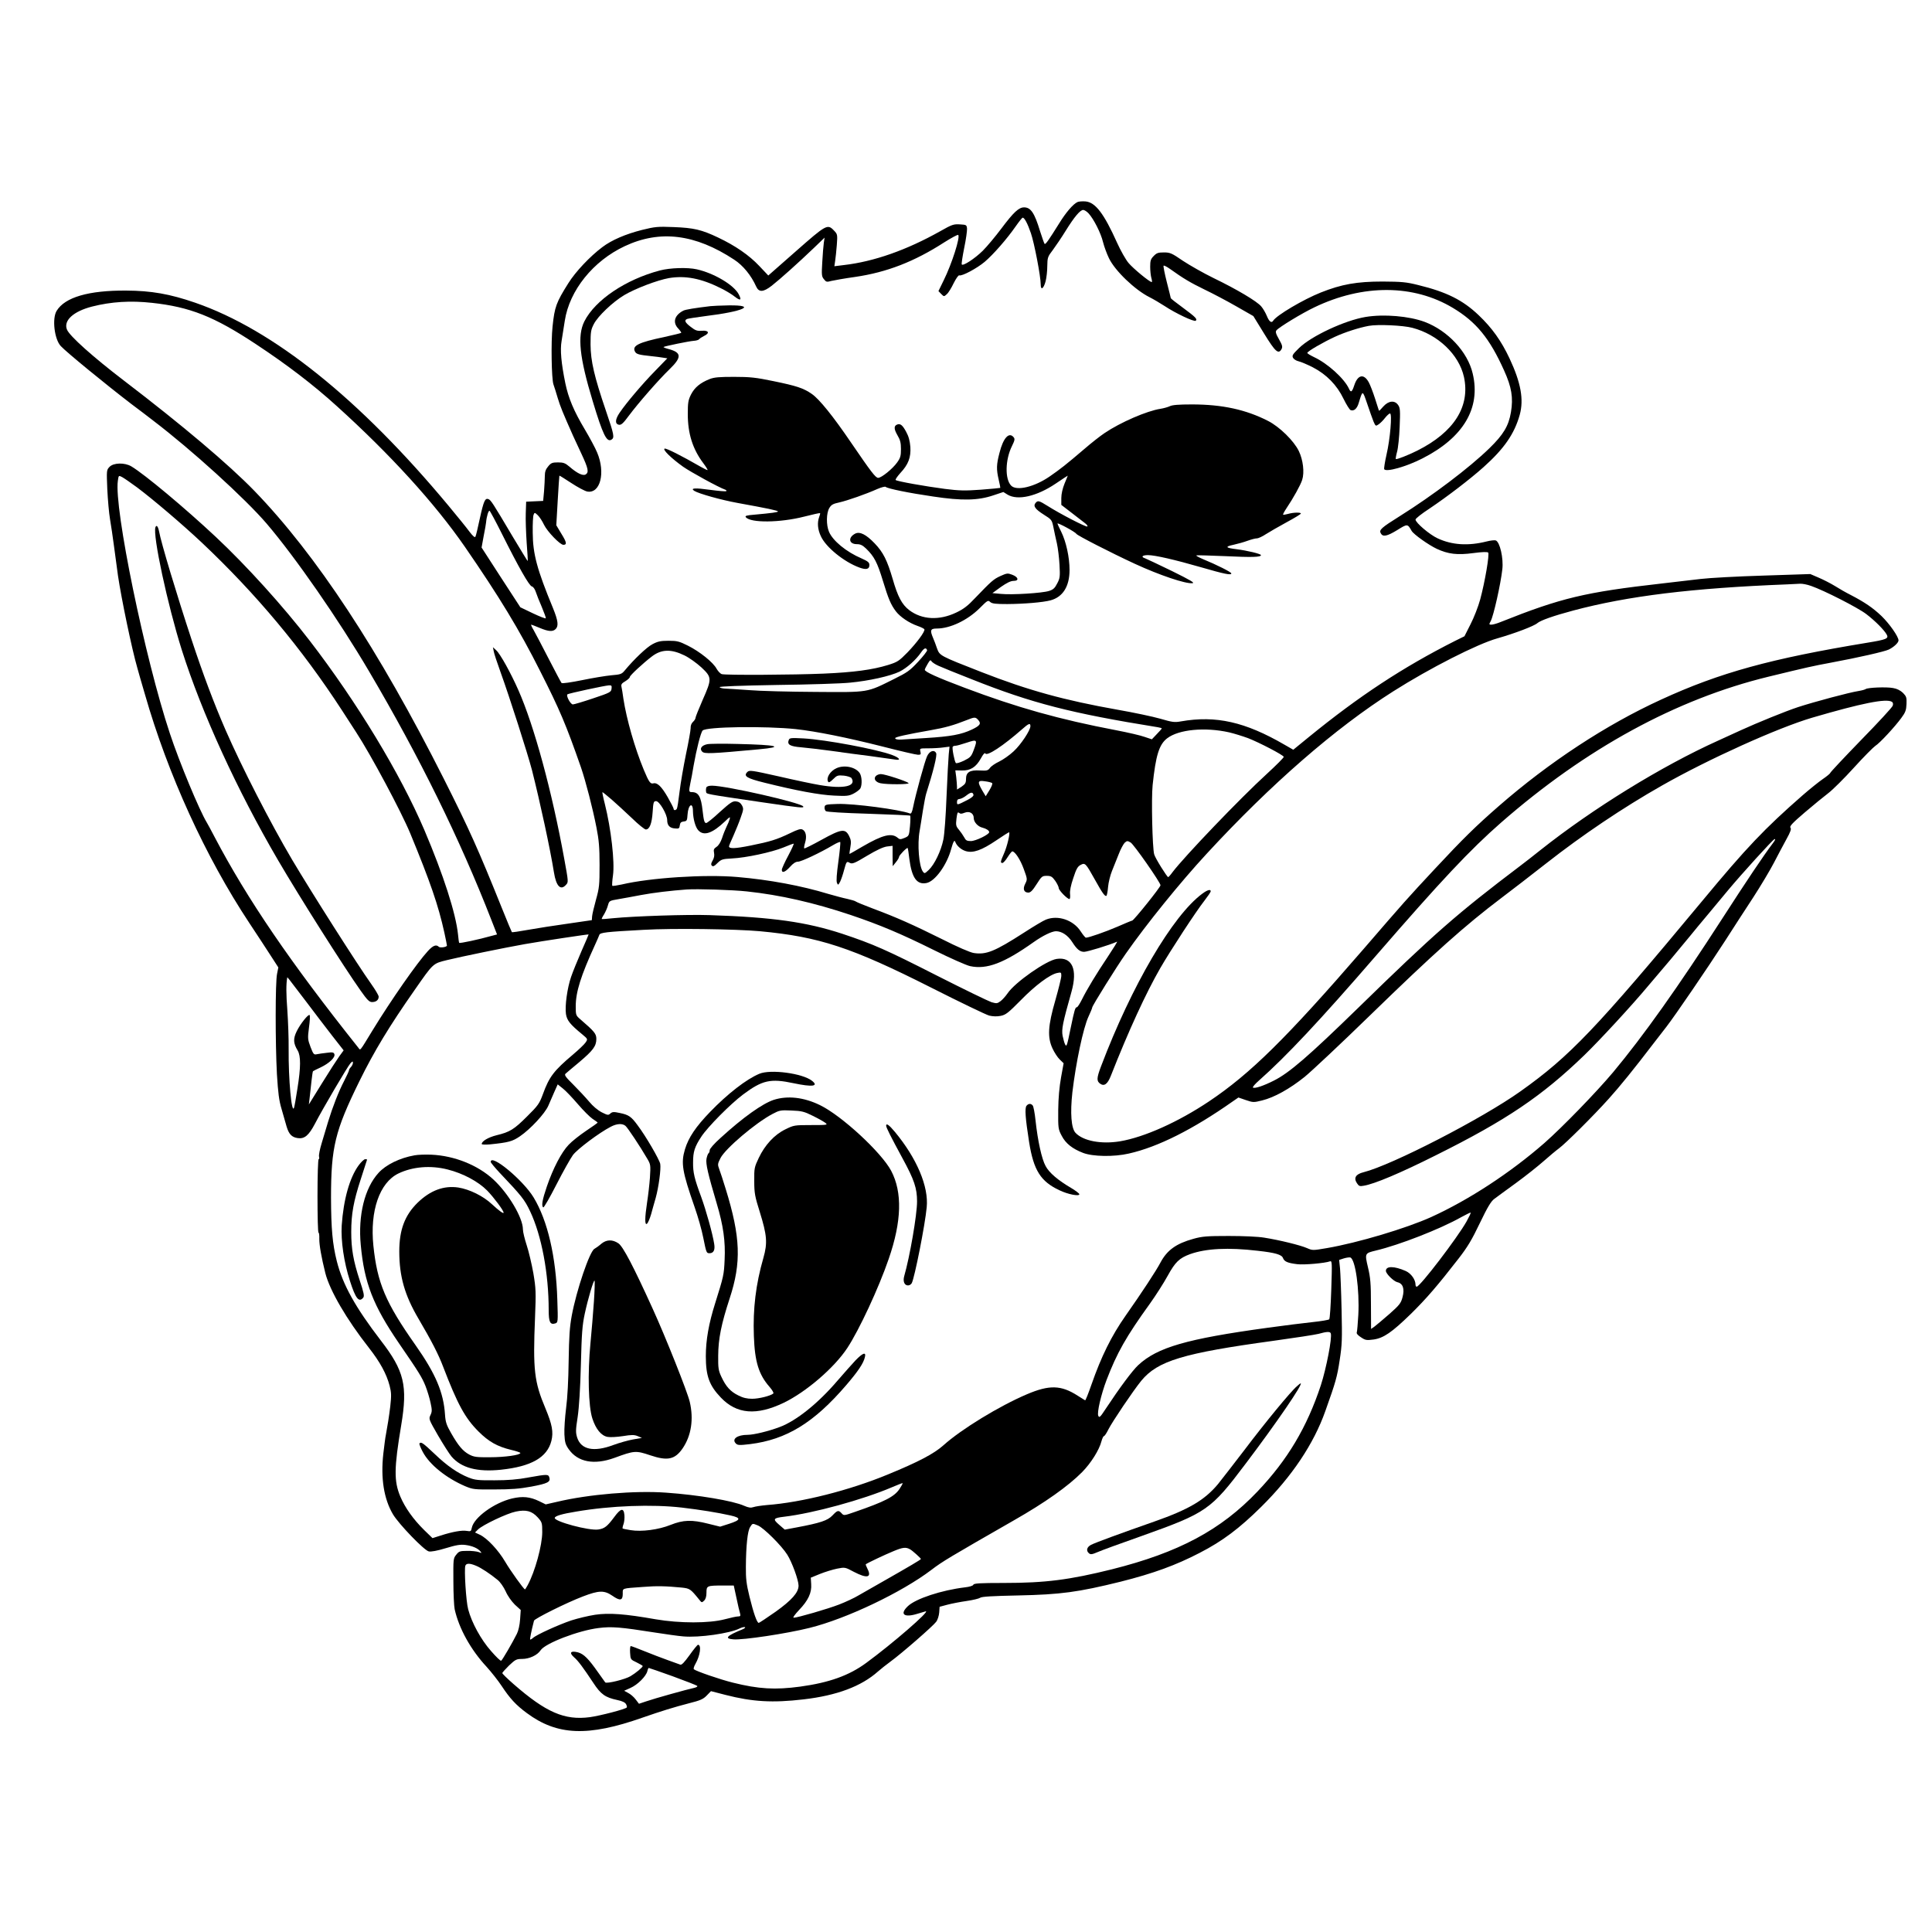 <?xml version="1.0" standalone="no"?>
<!DOCTYPE svg PUBLIC "-//W3C//DTD SVG 20010904//EN"
 "http://www.w3.org/TR/2001/REC-SVG-20010904/DTD/svg10.dtd">
<svg version="1.0" xmlns="http://www.w3.org/2000/svg"
 width="1500pt" height="1500pt" viewBox="0 0 1500 1500"
 preserveAspectRatio="xMidYMid meet">

<g transform="translate(0,1500) scale(0.1,-0.1)"
fill="#000000" stroke="none">
<path d="M8365 13431 c-33 -15 -90 -81 -142 -166 -82 -131 -106 -166 -113
-158 -4 5 -19 49 -35 98 -43 142 -72 185 -124 185 -41 0 -81 -37 -177 -165
-45 -60 -110 -138 -144 -172 -62 -61 -154 -121 -163 -106 -3 5 6 62 19 128 14
66 23 134 22 150 -3 29 -5 30 -56 33 -49 3 -62 -2 -152 -53 -260 -146 -514
-236 -749 -263 l-73 -9 6 41 c4 23 9 78 13 124 6 81 5 84 -22 112 -50 53 -60
47 -295 -160 l-215 -189 -70 74 c-79 84 -187 158 -320 221 -128 61 -189 75
-345 81 -123 5 -144 3 -245 -22 -127 -32 -237 -79 -309 -134 -96 -72 -208
-191 -263 -279 -95 -151 -107 -184 -123 -337 -13 -120 -8 -408 7 -450 6 -16
21 -64 33 -105 20 -66 39 -113 120 -295 10 -22 39 -85 65 -140 52 -111 58
-142 33 -158 -21 -14 -66 7 -127 60 -33 28 -47 33 -89 33 -44 0 -54 -4 -76
-31 -19 -22 -26 -42 -26 -73 0 -24 -3 -77 -6 -119 l-7 -76 -66 -3 -66 -3 -3
-90 c-2 -49 2 -153 7 -229 6 -77 10 -141 8 -142 -1 -1 -53 84 -116 189 -158
267 -170 284 -189 292 -26 10 -37 -15 -67 -152 -15 -71 -30 -134 -34 -140 -4
-9 -20 5 -46 39 -21 29 -95 120 -164 203 -689 828 -1360 1366 -1966 1575 -197
68 -341 93 -535 94 -292 2 -476 -52 -540 -157 -37 -59 -18 -221 32 -274 42
-46 350 -298 547 -449 58 -43 135 -102 171 -130 297 -226 713 -604 880 -799
222 -260 557 -742 797 -1150 389 -660 703 -1298 949 -1930 l43 -110 -42 -11
c-99 -28 -248 -60 -252 -54 -2 3 -6 32 -9 65 -17 164 -113 462 -261 810 -187
438 -523 993 -890 1470 -206 268 -492 584 -730 807 -237 222 -550 484 -655
547 -52 31 -139 29 -170 -4 -23 -24 -23 -27 -17 -173 4 -81 13 -186 21 -232 8
-47 22 -141 31 -210 9 -69 23 -172 31 -230 26 -176 108 -571 150 -715 7 -27
34 -120 59 -205 178 -622 471 -1263 810 -1775 62 -93 138 -210 169 -258 l57
-88 -10 -50 c-14 -64 -14 -537 -1 -779 9 -144 16 -204 36 -270 13 -47 31 -108
39 -136 18 -60 40 -83 86 -90 53 -8 86 20 134 111 61 118 255 447 276 470 16
17 19 17 19 3 0 -9 -7 -23 -15 -32 -8 -8 -15 -19 -15 -24 0 -6 -17 -43 -38
-84 -44 -85 -88 -198 -125 -318 -14 -47 -37 -122 -50 -167 -14 -46 -23 -92
-20 -103 3 -11 1 -20 -3 -20 -5 0 -9 -128 -9 -285 0 -157 3 -285 8 -285 4 0 7
-21 6 -47 -1 -47 16 -144 47 -268 35 -135 163 -356 338 -579 87 -111 137 -203
161 -295 14 -54 14 -77 5 -160 -10 -83 -21 -149 -35 -226 -3 -11 -11 -75 -19
-142 -21 -189 4 -350 75 -470 46 -77 242 -280 278 -288 18 -4 66 5 132 25 82
25 114 30 153 25 53 -7 95 -25 116 -50 12 -14 10 -15 -14 -5 -15 5 -55 10 -89
9 -56 0 -64 -3 -85 -30 -23 -28 -23 -35 -22 -205 0 -97 5 -195 10 -218 33
-149 125 -315 248 -447 37 -41 90 -108 117 -149 64 -97 111 -148 195 -210 236
-175 475 -185 900 -35 144 50 244 81 360 111 88 22 110 32 137 60 l33 34 112
-29 c211 -54 366 -63 606 -35 259 30 449 101 579 217 21 18 64 53 96 76 88 64
332 277 355 309 12 15 22 48 24 73 l3 44 60 16 c34 9 101 22 150 29 50 7 97
19 105 25 11 9 95 14 295 18 330 7 464 25 796 107 254 64 427 127 614 224 177
91 308 190 476 356 239 236 409 490 499 745 80 224 92 266 111 394 19 121 20
164 15 391 -3 140 -9 285 -12 321 l-7 67 37 12 c20 6 43 9 50 7 40 -15 72
-253 62 -445 -4 -68 -9 -129 -12 -137 -4 -8 9 -23 33 -38 34 -23 43 -24 97
-17 78 11 142 55 290 199 119 117 208 220 370 429 70 90 104 147 166 277 60
125 87 169 112 187 18 14 94 69 168 123 74 54 171 131 215 170 44 39 98 84
120 100 51 38 264 249 386 385 85 94 199 235 344 425 28 36 74 96 103 133 68
88 316 451 456 668 61 95 159 247 219 338 59 91 131 212 160 268 29 57 73 138
96 181 33 59 40 81 32 91 -9 10 15 36 111 118 68 58 150 125 183 150 33 25
123 114 199 198 76 84 151 159 166 169 33 20 151 147 202 217 32 43 38 60 40
108 2 51 -1 59 -27 86 -20 19 -46 33 -77 38 -51 10 -197 4 -213 -8 -5 -4 -30
-11 -55 -15 -72 -11 -344 -84 -470 -125 -100 -33 -318 -122 -445 -180 -22 -10
-101 -46 -175 -80 -441 -199 -974 -528 -1380 -850 -52 -42 -122 -96 -155 -121
-493 -373 -669 -527 -1260 -1104 -385 -375 -535 -505 -655 -565 -81 -41 -148
-63 -162 -54 -5 4 17 29 49 57 208 184 471 464 906 967 507 585 732 824 972
1034 658 575 1360 958 2075 1132 309 75 340 82 485 109 215 40 417 86 450 102
40 20 75 53 75 71 0 29 -70 129 -132 189 -67 64 -132 108 -238 163 -36 18 -92
50 -125 71 -33 20 -89 49 -125 64 l-65 28 -365 -12 c-201 -6 -419 -18 -485
-26 -66 -8 -201 -24 -300 -35 -600 -68 -784 -112 -1253 -299 -29 -12 -61 -21
-73 -21 -19 0 -19 2 -5 28 22 41 77 286 90 402 10 86 -19 212 -51 224 -8 3
-40 0 -71 -8 -143 -36 -268 -28 -380 24 -63 29 -172 122 -172 146 0 8 48 46
108 85 140 94 316 229 420 322 160 143 240 259 281 406 33 119 9 250 -79 438
-65 138 -136 237 -240 336 -123 117 -248 180 -470 234 -92 23 -126 26 -275 27
-201 0 -319 -21 -480 -85 -136 -54 -344 -177 -370 -219 -13 -21 -31 -8 -49 36
-10 25 -30 59 -44 75 -32 39 -190 133 -370 220 -78 38 -185 99 -238 134 -87
60 -100 65 -148 65 -44 0 -56 -4 -79 -28 -23 -23 -27 -37 -27 -83 0 -30 4 -69
9 -87 5 -17 7 -32 3 -32 -17 0 -144 105 -180 148 -22 26 -62 97 -89 157 -102
227 -168 314 -245 321 -23 2 -52 0 -63 -5z m87 -88 c40 -44 95 -152 112 -223
9 -36 30 -92 46 -125 47 -98 201 -245 314 -302 28 -14 81 -45 118 -69 86 -57
230 -125 242 -114 13 13 0 27 -100 101 -52 38 -94 71 -94 74 0 2 -14 59 -31
125 -17 67 -28 124 -25 127 3 4 26 -8 50 -25 102 -73 157 -106 266 -159 63
-30 175 -89 248 -131 l133 -76 83 -135 c87 -142 112 -165 136 -121 9 18 6 30
-20 76 -25 44 -29 59 -19 70 20 24 199 133 294 178 377 181 770 179 1076 -5
180 -108 285 -236 397 -486 58 -128 72 -211 53 -323 -18 -107 -58 -174 -168
-281 -155 -151 -441 -367 -693 -525 -147 -92 -164 -108 -150 -134 16 -31 49
-24 129 25 79 49 79 49 111 -7 16 -27 131 -109 195 -139 88 -41 159 -50 285
-33 67 9 108 10 114 4 12 -12 -25 -228 -62 -365 -15 -55 -49 -142 -75 -192
l-47 -93 -73 -36 c-404 -204 -745 -428 -1136 -747 l-120 -98 -68 39 c-305 177
-532 229 -805 181 -50 -9 -67 -6 -160 21 -56 16 -206 48 -333 70 -411 73 -692
150 -1055 292 -325 127 -324 127 -345 184 -9 27 -23 64 -31 82 -25 59 -20 72
29 72 104 0 238 64 332 157 62 62 66 65 83 49 15 -13 41 -16 133 -16 132 1
276 13 336 29 95 26 147 108 147 236 0 98 -27 221 -65 297 -16 32 -29 60 -29
63 0 10 139 -65 147 -80 8 -13 263 -144 453 -232 193 -89 395 -157 448 -151
21 2 -14 23 -160 95 -103 50 -196 94 -207 98 -35 11 -23 25 22 25 54 0 210
-36 411 -94 179 -52 236 -64 236 -48 0 10 -113 67 -223 112 -32 14 -54 26 -48
28 5 2 106 -1 223 -6 209 -10 278 -8 278 8 0 10 -109 36 -190 46 -85 10 -92
20 -24 34 32 7 82 21 109 31 28 10 60 19 73 19 12 0 44 15 71 33 27 17 99 59
160 92 61 33 111 63 111 68 0 10 -59 9 -99 -3 -19 -5 -37 -8 -39 -6 -2 3 9 24
25 48 54 80 111 183 123 222 19 58 7 156 -26 224 -38 79 -149 188 -239 234
-172 88 -356 128 -591 128 -102 0 -153 -4 -172 -14 -15 -7 -47 -16 -72 -20
-105 -16 -311 -105 -435 -189 -33 -22 -103 -77 -155 -122 -145 -124 -189 -158
-270 -214 -117 -81 -256 -115 -299 -72 -50 50 -47 202 6 308 21 43 24 55 13
68 -36 44 -81 -5 -110 -121 -24 -91 -25 -128 -6 -209 8 -33 13 -61 12 -63 -2
-1 -69 -8 -150 -14 -125 -9 -167 -8 -279 6 -153 20 -373 59 -383 69 -4 4 12
27 35 53 64 68 84 123 79 204 -4 48 -13 82 -33 118 -28 52 -45 65 -69 56 -27
-10 -26 -35 1 -82 22 -37 28 -59 28 -108 0 -53 -4 -69 -30 -105 -35 -49 -121
-119 -147 -119 -20 0 -55 46 -210 273 -138 203 -247 339 -306 379 -65 45 -118
62 -298 99 -135 28 -180 33 -304 33 -115 0 -154 -3 -190 -17 -73 -29 -117 -65
-145 -120 -22 -44 -25 -64 -25 -152 0 -152 38 -272 121 -382 22 -29 36 -53 32
-53 -4 0 -28 12 -53 26 -151 87 -265 144 -279 141 -21 -5 49 -74 143 -141 57
-40 277 -161 327 -178 8 -3 11 -8 8 -11 -3 -4 -60 1 -127 10 -115 16 -155 14
-122 -8 35 -22 210 -71 337 -94 231 -42 313 -59 313 -66 0 -6 -49 -13 -183
-25 -62 -5 -75 -9 -66 -20 37 -45 265 -43 453 5 66 17 121 29 123 27 2 -2 -1
-15 -7 -30 -16 -44 -12 -97 14 -151 39 -84 178 -197 297 -241 54 -20 79 -14
79 19 0 20 -11 29 -60 51 -120 51 -225 138 -254 208 -22 52 -21 145 3 184 15
25 29 33 77 43 65 15 208 65 295 104 32 14 61 21 65 17 15 -14 183 -48 369
-75 225 -34 349 -31 467 9 l78 26 32 -20 c79 -48 227 -14 374 85 52 35 94 63
94 62 0 -1 -11 -29 -25 -62 -15 -37 -25 -80 -25 -112 l0 -53 78 -60 c42 -33
90 -70 106 -82 16 -12 24 -24 17 -26 -12 -4 -210 98 -306 159 -69 43 -77 45
-95 24 -20 -24 -3 -48 63 -90 62 -39 64 -41 76 -100 6 -33 19 -89 27 -125 8
-36 17 -110 20 -165 5 -91 4 -104 -18 -145 -18 -36 -31 -48 -63 -58 -51 -17
-290 -32 -375 -23 l-65 6 66 48 c46 32 76 47 99 47 44 0 37 30 -12 48 -34 13
-41 12 -90 -10 -55 -25 -71 -40 -197 -171 -56 -60 -90 -86 -147 -113 -132 -63
-266 -56 -365 19 -57 44 -89 105 -128 241 -43 146 -73 207 -140 277 -66 69
-115 94 -151 76 -58 -30 -50 -82 13 -82 27 0 44 -8 71 -34 63 -61 87 -107 130
-248 44 -144 62 -187 102 -240 33 -43 103 -90 166 -112 29 -10 53 -22 55 -27
6 -17 -58 -103 -131 -179 -66 -67 -77 -75 -151 -98 -120 -37 -266 -57 -500
-67 -231 -10 -758 -13 -791 -4 -11 3 -29 22 -40 41 -26 50 -131 134 -223 180
-68 34 -84 38 -151 38 -61 0 -84 -5 -125 -27 -44 -23 -142 -116 -215 -204 -23
-28 -32 -31 -104 -37 -43 -4 -146 -21 -228 -38 -83 -17 -154 -27 -158 -22 -4
4 -49 89 -100 188 -51 99 -103 199 -117 223 -14 23 -22 42 -19 42 4 0 33 -11
66 -25 69 -29 102 -31 124 -9 24 24 19 65 -20 161 -125 303 -157 421 -158 588
-1 66 2 129 7 139 7 18 9 18 32 -4 14 -13 36 -47 49 -75 26 -53 124 -155 150
-155 29 0 26 19 -15 85 l-40 67 11 191 c6 105 12 192 13 194 2 1 43 -25 92
-57 50 -33 105 -62 123 -66 102 -20 145 145 78 303 -14 34 -57 114 -95 178
-86 144 -128 244 -152 360 -32 157 -41 258 -29 327 6 35 17 106 25 158 36 235
220 464 466 579 273 128 547 94 849 -105 69 -45 132 -122 171 -209 21 -46 55
-44 120 6 64 50 210 181 328 294 l83 80 -6 -40 c-3 -22 -9 -89 -12 -150 -6
-99 -5 -112 13 -133 17 -22 22 -23 58 -13 22 5 105 20 185 31 245 36 458 118
692 269 54 34 102 60 107 57 19 -12 -49 -225 -112 -352 l-41 -84 21 -22 c22
-22 22 -22 44 -2 12 10 36 49 53 85 19 37 37 64 44 61 22 -7 136 54 197 105
68 58 173 178 241 276 26 37 50 67 54 67 14 0 38 -45 64 -121 26 -75 76 -335
76 -397 0 -49 22 -35 38 24 7 27 13 80 13 118 1 66 3 73 43 125 23 31 69 99
101 151 66 106 111 160 135 160 9 0 28 -12 42 -27z m-7274 -694 c297 -32 484
-106 809 -321 241 -159 445 -315 628 -481 415 -375 761 -755 994 -1092 265
-384 426 -649 584 -964 154 -304 201 -415 318 -750 37 -109 90 -313 120 -466
19 -97 24 -153 24 -290 0 -156 -2 -178 -28 -271 -15 -55 -29 -113 -30 -129
l-2 -29 -185 -27 c-102 -14 -241 -36 -309 -48 -67 -12 -125 -21 -127 -18 -2 2
-37 86 -78 188 -183 455 -251 607 -451 1004 -505 1001 -991 1739 -1470 2234
-200 206 -556 507 -1014 857 -237 181 -421 345 -441 395 -29 70 50 142 195
179 149 38 301 47 463 29z m-114 -1433 c129 -97 352 -287 502 -428 422 -398
777 -823 1089 -1303 43 -66 92 -142 110 -170 115 -176 349 -614 420 -785 156
-378 218 -558 265 -771 11 -51 20 -96 20 -100 0 -12 -53 -20 -63 -10 -20 20
-45 11 -85 -33 -83 -90 -284 -378 -428 -613 -108 -177 -94 -159 -113 -136
-528 663 -861 1152 -1114 1633 -27 52 -55 104 -62 115 -56 92 -211 463 -286
690 -194 583 -435 1754 -404 1962 6 43 6 43 33 29 15 -8 67 -44 116 -80z
m2832 -359 c131 -262 212 -404 233 -410 11 -2 24 -21 31 -43 7 -22 28 -74 47
-118 18 -43 32 -82 31 -86 -2 -5 -47 13 -100 38 l-98 47 -151 232 -150 232 16
88 c10 48 18 97 19 108 4 46 19 94 27 89 5 -3 48 -83 95 -177z m10165 -406
c101 -35 364 -169 429 -219 67 -51 140 -124 159 -160 16 -30 -4 -38 -151 -62
-747 -123 -1146 -232 -1602 -442 -426 -195 -868 -485 -1259 -826 -180 -157
-278 -253 -496 -487 -219 -235 -234 -252 -556 -625 -599 -692 -877 -966 -1198
-1181 -239 -160 -502 -278 -691 -310 -145 -24 -286 2 -346 66 -33 36 -42 153
-24 315 27 228 84 499 125 587 16 34 29 66 29 71 0 13 187 313 260 417 163
233 422 553 629 777 497 539 999 976 1449 1261 282 179 653 368 808 411 133
38 284 95 310 118 24 21 125 57 279 98 425 113 920 174 1660 203 39 2 84 4
101 5 17 1 55 -6 85 -17z m-6863 -499 c2 -6 -29 -46 -69 -89 -65 -70 -85 -84
-188 -135 -215 -107 -191 -103 -611 -100 -201 1 -432 7 -515 14 -82 6 -167 11
-188 12 -20 1 -38 6 -40 11 -1 6 156 12 447 17 246 3 501 11 566 18 148 14
312 51 383 85 57 28 129 92 169 151 23 33 38 39 46 16z m-1883 -41 c37 -18 95
-60 131 -93 82 -77 82 -88 9 -253 -30 -69 -55 -131 -55 -138 0 -8 -9 -22 -20
-32 -12 -11 -19 -29 -18 -49 0 -17 -16 -107 -36 -201 -19 -93 -42 -225 -50
-292 -8 -67 -17 -127 -21 -132 -8 -14 -25 -14 -25 -1 0 6 -21 47 -46 91 -48
83 -81 115 -112 107 -22 -6 -34 10 -74 106 -69 167 -133 389 -158 551 -5 39
-12 80 -15 93 -4 18 2 27 30 43 19 12 35 26 35 33 0 12 104 108 172 160 74 56
149 58 253 7z m1973 -81 c26 -12 142 -59 257 -104 467 -186 773 -264 1443
-372 17 -3 32 -7 32 -9 0 -3 -17 -23 -39 -45 l-38 -40 -57 19 c-30 11 -129 34
-218 51 -446 85 -772 177 -1178 330 -213 80 -310 124 -310 140 0 5 10 25 22
45 17 30 23 34 30 21 5 -8 30 -25 56 -36z m-2540 -177 c-3 -26 -11 -31 -143
-75 -77 -26 -148 -47 -157 -47 -18 -1 -54 66 -43 78 7 7 289 68 323 70 20 1
23 -3 20 -26z m9941 -102 c8 -5 11 -16 6 -30 -3 -12 -114 -132 -246 -267 -131
-135 -239 -250 -239 -255 0 -4 -26 -26 -57 -47 -32 -22 -103 -79 -158 -127
-294 -257 -436 -406 -779 -820 -826 -994 -1028 -1206 -1411 -1478 -296 -211
-999 -573 -1218 -628 -61 -15 -79 -44 -52 -85 15 -23 22 -26 53 -20 82 13 284
98 563 238 544 271 821 458 1150 776 117 113 371 388 500 543 34 41 110 130
168 198 58 69 126 151 151 182 25 31 90 110 145 175 54 66 124 148 153 184
106 127 344 389 359 395 10 3 5 -9 -12 -31 -68 -89 -208 -298 -391 -582 -349
-541 -615 -915 -850 -1197 -133 -158 -392 -425 -534 -550 -265 -231 -584 -440
-878 -574 -195 -88 -570 -200 -809 -241 -111 -19 -112 -19 -156 0 -50 22 -212
62 -332 81 -47 8 -161 13 -275 13 -169 0 -206 -3 -274 -22 -134 -37 -205 -88
-256 -184 -34 -65 -146 -235 -271 -413 -110 -157 -189 -317 -265 -535 -24 -69
-46 -124 -49 -122 -3 1 -29 18 -58 36 -129 83 -220 85 -394 11 -214 -91 -509
-271 -648 -396 -74 -66 -194 -129 -430 -226 -299 -124 -671 -218 -940 -238
-44 -4 -91 -11 -105 -16 -20 -7 -37 -5 -72 10 -86 39 -360 85 -605 102 -242
18 -605 -13 -848 -71 l-88 -20 -51 25 c-71 34 -127 40 -210 21 -139 -33 -297
-148 -313 -228 -5 -27 -9 -29 -38 -24 -37 7 -111 -6 -204 -36 l-63 -20 -65 63
c-85 84 -148 173 -185 260 -50 120 -49 219 7 554 51 307 24 421 -158 657 -198
258 -296 434 -342 616 -34 135 -44 254 -45 492 0 394 31 520 220 905 115 234
234 430 428 707 147 211 142 207 253 234 115 28 441 95 604 124 136 24 495 78
495 75 0 -2 -25 -61 -56 -131 -31 -71 -67 -160 -80 -198 -30 -87 -49 -226 -40
-289 8 -50 32 -80 127 -158 43 -36 43 -36 26 -62 -9 -14 -54 -57 -99 -95 -148
-125 -184 -172 -233 -307 -27 -73 -37 -88 -122 -172 -102 -102 -134 -122 -238
-147 -64 -16 -115 -46 -115 -68 0 -5 28 -6 63 -3 147 15 175 23 234 63 82 56
194 177 220 237 12 28 33 76 47 108 l26 58 40 -32 c23 -18 75 -73 117 -122 42
-49 93 -100 114 -114 22 -14 39 -27 39 -29 0 -2 -40 -31 -90 -64 -49 -33 -110
-81 -135 -108 -56 -58 -121 -183 -169 -323 -36 -105 -44 -153 -28 -163 5 -3
51 77 102 177 51 100 109 203 128 229 35 47 205 174 294 220 47 25 90 27 114
7 17 -14 114 -160 168 -253 28 -47 28 -51 22 -150 -4 -55 -14 -141 -22 -191
-18 -119 -19 -181 -1 -166 8 6 22 39 32 73 9 35 26 92 36 128 23 83 42 225 35
264 -7 34 -111 214 -176 300 -49 67 -69 81 -139 95 -46 10 -57 9 -72 -4 -16
-15 -21 -14 -67 9 -31 16 -69 48 -98 83 -27 32 -82 91 -122 131 -62 61 -72 76
-61 86 8 7 56 48 108 91 105 89 131 123 131 179 0 40 -15 58 -124 152 -35 30
-36 33 -36 101 0 111 39 236 150 478 15 33 30 67 33 76 6 19 50 24 347 40 224
13 712 6 900 -11 460 -43 710 -125 1330 -438 223 -113 425 -210 450 -217 30
-7 60 -8 90 -2 39 8 58 23 155 121 112 115 227 201 284 212 29 6 31 5 31 -22
0 -16 -21 -101 -46 -189 -58 -200 -63 -288 -22 -376 14 -30 39 -69 56 -85 l30
-29 -20 -110 c-13 -74 -21 -158 -22 -255 -1 -140 0 -147 27 -198 31 -60 83
-101 166 -133 75 -29 240 -32 356 -5 226 51 498 188 805 404 l45 31 58 -20
c56 -19 61 -19 125 -3 95 23 215 90 331 183 55 45 282 258 505 475 504 490
738 699 1025 916 103 78 204 156 346 267 279 219 595 432 900 605 361 205 897
447 1165 526 383 112 575 151 619 123z m-7094 -141 c25 -28 14 -44 -49 -74
-83 -39 -163 -54 -356 -66 -96 -6 -182 -11 -190 -12 -29 -2 -50 2 -50 11 0 9
90 29 272 61 115 20 182 39 283 79 63 25 68 25 90 1z m405 -48 c0 -32 -74
-144 -131 -196 -31 -29 -81 -64 -112 -79 -30 -14 -62 -36 -71 -49 -15 -20 -23
-23 -77 -20 -79 5 -109 -13 -109 -66 0 -31 -6 -40 -35 -60 l-35 -22 0 22 c0
13 -3 46 -6 75 l-7 52 50 -1 c67 -2 111 26 148 93 18 33 30 47 35 39 14 -23
139 60 284 187 53 47 66 52 66 25z m-1820 -23 c156 -17 399 -66 668 -134 140
-36 265 -65 279 -65 22 0 24 3 19 25 -6 25 -6 25 62 25 38 0 91 3 117 7 l47 6
-6 -59 c-3 -32 -11 -178 -17 -324 -6 -155 -16 -296 -25 -339 -18 -88 -69 -194
-114 -236 -30 -28 -32 -29 -45 -12 -30 42 -44 211 -25 316 5 31 17 101 25 156
9 55 20 114 25 130 57 180 87 301 78 318 -15 29 -51 17 -70 -24 -18 -38 -89
-297 -108 -392 -8 -42 -16 -57 -25 -53 -81 31 -437 78 -562 74 -91 -3 -98 -5
-101 -24 -2 -11 3 -26 10 -32 8 -6 131 -14 331 -20 175 -6 321 -12 324 -15 2
-3 2 -40 -2 -82 -7 -75 -8 -76 -43 -91 -30 -12 -37 -12 -51 0 -48 42 -117 25
-277 -68 -52 -31 -97 -56 -98 -56 -2 0 1 23 6 51 7 41 6 57 -9 87 -30 61 -60
57 -214 -28 -72 -40 -133 -70 -135 -67 -3 3 0 23 7 45 14 47 6 88 -20 101 -14
8 -36 2 -97 -28 -104 -50 -153 -65 -307 -96 -119 -24 -167 -26 -167 -6 0 5 15
41 34 82 18 41 44 104 57 142 22 62 23 69 9 95 -11 19 -25 28 -46 30 -26 3
-44 -9 -125 -82 -51 -48 -99 -86 -106 -86 -14 0 -19 17 -28 95 -12 111 -32
145 -84 145 -23 0 -24 6 -11 70 6 25 17 86 25 135 22 125 55 257 70 273 27 30
486 36 725 11z m3363 -25 c39 -9 106 -30 147 -45 87 -34 272 -130 277 -145 2
-5 -58 -65 -132 -133 -204 -186 -638 -639 -732 -763 -15 -21 -30 -37 -33 -38
-9 0 -101 147 -109 177 -14 50 -23 431 -12 538 24 229 50 315 113 363 90 69
294 88 481 46z m-1983 -137 c-19 -51 -26 -58 -76 -83 -32 -15 -59 -23 -63 -18
-10 11 -31 116 -24 126 2 5 12 8 22 8 9 0 48 11 87 24 81 27 84 24 54 -57z
m143 -257 c5 -4 -5 -29 -21 -55 l-29 -47 -27 45 c-39 68 -36 80 22 71 26 -3
51 -10 55 -14z m-2955 -127 c37 -32 107 -97 158 -145 50 -49 99 -88 108 -88
29 0 47 45 53 134 5 79 8 86 27 86 26 0 86 -103 86 -147 0 -41 19 -62 60 -65
31 -3 35 0 38 24 3 21 9 27 30 30 25 3 27 7 30 53 5 79 42 102 42 27 1 -59 19
-125 42 -149 43 -46 109 -23 207 70 38 37 42 39 36 17 -4 -14 -15 -41 -25 -60
-9 -19 -25 -58 -34 -87 -11 -32 -27 -58 -43 -68 -21 -14 -24 -22 -19 -47 4
-20 0 -40 -11 -59 -13 -22 -14 -32 -6 -40 9 -9 20 -4 43 20 30 29 38 32 113
36 108 5 308 48 399 85 40 17 76 30 80 30 4 0 -15 -42 -42 -93 -28 -52 -50
-101 -50 -110 0 -28 26 -19 64 23 24 27 44 40 62 40 25 0 170 68 271 128 29
17 54 28 57 24 2 -4 -4 -73 -15 -152 -13 -94 -17 -151 -11 -164 8 -20 10 -19
25 9 8 17 22 57 30 89 19 69 20 71 46 56 19 -9 37 -2 133 56 77 46 126 68 155
72 l43 5 0 -79 1 -79 24 30 c14 17 25 35 25 42 0 12 61 75 67 69 2 -2 8 -39
13 -84 19 -147 58 -202 132 -188 67 12 160 141 193 265 16 57 25 74 32 54 11
-30 45 -60 81 -71 57 -17 123 6 238 84 53 36 97 64 99 62 8 -9 -16 -110 -39
-162 -29 -66 -31 -76 -13 -76 6 0 25 20 40 45 16 25 32 45 36 45 21 0 63 -64
89 -136 29 -79 29 -81 12 -115 -21 -40 -11 -69 24 -69 17 0 33 16 64 65 39 61
43 65 79 65 33 0 42 -6 66 -39 15 -22 27 -47 27 -56 0 -17 66 -85 83 -85 5 0
7 17 5 38 -3 24 5 67 25 125 23 71 34 90 57 102 35 18 39 14 111 -115 57 -103
78 -132 89 -125 4 2 10 33 13 69 3 35 17 91 30 123 13 32 36 91 52 130 15 40
37 80 47 90 18 16 22 16 46 2 24 -13 232 -311 232 -332 0 -15 -204 -269 -219
-274 -9 -2 -61 -24 -116 -48 -93 -40 -222 -85 -244 -85 -5 0 -23 22 -40 48
-57 89 -177 130 -271 92 -19 -7 -96 -53 -170 -101 -227 -146 -293 -173 -390
-158 -27 4 -127 47 -245 107 -229 114 -358 171 -535 237 -69 26 -130 51 -136
56 -6 5 -35 13 -65 20 -30 6 -97 24 -149 39 -206 63 -458 110 -705 131 -251
22 -678 -6 -898 -58 -37 -8 -70 -13 -73 -10 -3 3 -1 39 5 80 15 104 -15 364
-63 555 -13 50 -21 92 -19 92 3 0 35 -26 71 -57z m2810 36 c2 -9 -16 -24 -45
-39 -82 -42 -83 -42 -83 -17 0 16 6 23 21 24 11 1 35 13 52 27 34 27 50 28 55
5z m-69 -139 c38 15 71 -4 71 -41 0 -31 32 -67 68 -75 30 -8 52 -22 52 -35 0
-18 -105 -69 -142 -69 -31 0 -40 5 -52 29 -9 16 -27 42 -41 59 -23 27 -25 36
-19 86 6 46 9 54 20 45 11 -9 21 -8 43 1z m-1690 -611 c256 -27 523 -88 806
-183 230 -78 389 -145 647 -273 125 -62 251 -118 280 -124 129 -28 263 23 494
187 71 50 139 83 172 84 46 0 94 -32 128 -86 35 -55 59 -74 91 -74 24 0 196
52 256 79 4 1 -28 -51 -72 -117 -89 -133 -159 -248 -202 -334 -16 -32 -33 -58
-38 -58 -13 0 -19 -21 -47 -155 -31 -152 -33 -155 -45 -133 -5 9 -13 39 -19
66 -9 51 0 98 69 342 49 175 5 273 -115 255 -81 -12 -324 -182 -381 -267 -16
-23 -40 -50 -55 -61 -25 -19 -31 -19 -70 -8 -24 8 -214 100 -423 206 -397 202
-495 245 -735 325 -277 91 -540 129 -1030 145 -174 6 -588 -8 -750 -24 -47 -5
-86 -8 -88 -6 -2 1 6 18 18 36 11 19 25 50 30 70 10 35 11 36 82 48 40 7 119
21 175 32 96 18 230 34 353 43 83 6 360 -3 469 -15z m-3427 -849 c64 -85 157
-207 206 -270 l90 -115 -33 -45 c-18 -25 -79 -119 -135 -210 l-102 -165 7 60
c4 33 10 90 14 127 4 37 9 69 11 71 3 3 30 16 60 30 67 32 115 78 106 103 -5
14 -15 16 -59 10 -28 -3 -63 -8 -77 -11 -23 -5 -27 -1 -49 56 -22 59 -23 67
-12 152 7 49 9 92 5 96 -10 10 -72 -68 -100 -125 -29 -59 -27 -94 7 -150 25
-42 25 -129 -2 -297 -11 -73 -23 -139 -26 -147 -19 -55 -44 222 -42 455 1 77
-4 212 -10 300 -10 131 -10 205 -1 255 1 6 -2 9 142 -180z m9014 -1714 c-71
-126 -361 -506 -387 -506 -5 0 -9 7 -9 16 0 39 -34 87 -76 106 -89 39 -154 40
-154 1 0 -22 60 -81 89 -88 43 -9 58 -51 40 -117 -12 -46 -24 -61 -102 -130
-49 -43 -101 -86 -115 -97 l-27 -19 -1 192 c0 161 -4 206 -23 286 -26 110 -25
110 62 131 181 43 497 166 662 259 38 21 71 37 73 35 3 -2 -12 -33 -32 -69z
m-1621 -227 c137 -15 186 -30 196 -56 10 -28 36 -39 110 -48 53 -7 218 8 255
22 16 6 17 -9 10 -218 -4 -123 -11 -228 -16 -232 -4 -5 -64 -15 -131 -22 -68
-7 -225 -27 -349 -44 -627 -86 -855 -152 -1003 -290 -45 -42 -144 -175 -253
-340 -42 -64 -49 -71 -57 -53 -11 24 21 163 64 277 81 211 151 336 338 595 45
63 107 160 137 215 59 107 90 137 174 168 124 44 295 53 525 26z m567 -641
c12 -33 -35 -274 -77 -403 -108 -327 -259 -580 -492 -825 -284 -299 -612 -474
-1130 -604 -330 -82 -516 -106 -839 -106 -188 0 -233 -3 -237 -14 -3 -8 -29
-16 -64 -20 -183 -22 -383 -88 -444 -146 -67 -63 -30 -92 75 -59 33 10 62 19
64 19 33 2 -257 -250 -463 -401 -133 -98 -287 -153 -513 -184 -194 -26 -321
-19 -522 31 -101 25 -286 89 -303 104 -4 4 1 22 12 41 37 64 49 149 20 149 -4
0 -34 -36 -65 -80 -42 -58 -62 -79 -73 -74 -9 3 -53 19 -97 35 -45 16 -126 47
-180 69 -54 22 -102 40 -107 40 -4 0 -7 -24 -5 -52 3 -52 4 -53 51 -75 26 -13
47 -25 47 -28 0 -10 -53 -54 -95 -79 -42 -25 -185 -60 -196 -48 -3 4 -28 39
-55 77 -75 107 -111 143 -156 156 -58 15 -72 -2 -30 -39 29 -24 72 -82 148
-197 59 -90 93 -114 187 -134 39 -8 61 -19 68 -33 6 -11 8 -22 5 -25 -13 -14
-207 -64 -286 -75 -197 -26 -341 37 -593 257 -48 42 -87 80 -87 85 0 5 24 31
52 59 49 46 57 51 101 51 57 0 119 29 144 67 36 55 295 154 450 173 102 13
172 7 438 -35 83 -13 182 -27 220 -30 122 -11 361 23 438 62 16 8 34 12 40 10
7 -2 -1 -10 -18 -17 -125 -51 -144 -72 -70 -78 74 -6 409 44 590 89 287 71
717 276 947 451 85 65 139 97 638 383 244 139 423 266 531 375 69 70 134 173
151 241 6 21 14 39 19 39 5 0 21 24 35 53 32 62 190 297 255 377 127 154 323
214 1026 310 166 23 323 47 350 54 64 18 90 19 95 4z m-3348 -1208 c-40 -60
-113 -98 -351 -180 -80 -28 -82 -28 -99 -9 -24 26 -32 24 -71 -17 -37 -39 -92
-58 -279 -93 l-91 -17 -44 38 c-51 44 -46 52 38 62 228 27 611 132 838 229 44
19 81 33 83 32 2 -2 -9 -22 -24 -45z m-1689 -145 c143 -17 274 -38 377 -61 84
-19 81 -35 -12 -65 l-69 -22 -93 23 c-126 32 -193 30 -291 -9 -94 -38 -226
-55 -311 -41 -32 5 -60 11 -62 13 -2 2 1 18 7 34 6 17 9 48 7 69 -5 59 -28 55
-78 -13 -55 -74 -76 -91 -125 -98 -71 -11 -342 62 -338 90 2 15 55 31 166 49
269 46 590 58 822 31z m-1120 -76 c33 -37 35 -42 35 -114 0 -102 -56 -307
-113 -412 -10 -18 -19 -33 -21 -33 -9 0 -113 145 -154 215 -53 90 -139 182
-196 209 l-38 18 23 23 c37 36 225 125 293 139 81 17 125 5 171 -45z m1710
-63 c45 -19 183 -156 227 -226 37 -58 88 -198 88 -241 0 -53 -53 -113 -179
-203 -67 -47 -126 -86 -130 -86 -14 0 -40 74 -72 204 -24 98 -29 141 -28 231
1 164 13 279 33 309 19 30 17 30 61 12z m1181 -185 c16 -8 84 -69 84 -75 0 -5
-92 -59 -280 -166 -80 -46 -172 -98 -205 -117 -33 -20 -100 -51 -149 -70 -87
-34 -325 -103 -354 -103 -9 0 10 26 42 60 71 74 99 134 94 201 l-3 50 71 29
c40 16 99 34 133 41 61 12 62 12 131 -25 102 -53 140 -45 105 24 -9 18 -15 33
-13 35 10 9 145 73 213 101 74 31 98 34 131 15z m-3371 -127 c40 -16 112 -64
169 -111 20 -16 46 -54 62 -88 15 -35 45 -77 71 -103 l46 -42 -5 -73 c-3 -44
-13 -88 -25 -112 -34 -68 -113 -204 -122 -209 -5 -3 -40 31 -79 76 -78 88
-150 220 -177 323 -17 62 -32 311 -22 339 8 20 34 20 82 0z m1599 -170 c62 -7
67 -10 135 -94 19 -24 20 -24 38 -7 12 12 18 32 18 62 0 53 4 55 126 55 l86 0
21 -97 c11 -54 24 -108 28 -120 5 -19 2 -23 -16 -23 -12 0 -58 -10 -103 -22
-120 -32 -351 -32 -537 0 -238 42 -361 51 -470 35 -52 -8 -135 -28 -185 -44
-100 -34 -270 -111 -297 -136 -10 -9 -20 -14 -22 -12 -3 3 9 65 30 146 4 16
253 140 379 188 125 48 166 49 229 6 60 -42 81 -38 81 14 0 46 -12 42 155 54
111 9 178 7 304 -5z m-70 -689 c99 -36 185 -70 189 -74 5 -5 -6 -12 -25 -16
-52 -11 -307 -82 -370 -104 l-57 -19 -26 34 c-14 19 -40 41 -58 50 l-31 17 49
22 c55 24 121 90 131 130 3 14 8 25 11 25 3 0 87 -29 187 -65z"/>
<path d="M5123 12900 c-265 -70 -502 -229 -586 -395 -56 -112 -38 -281 65
-620 79 -262 109 -322 146 -298 24 15 20 38 -43 222 -91 267 -119 387 -120
516 0 98 3 115 25 158 31 62 148 173 237 226 86 51 257 116 347 132 126 21
249 -2 401 -78 39 -19 87 -48 108 -65 46 -36 58 -30 32 18 -39 73 -192 163
-325 193 -71 16 -207 12 -287 -9z"/>
<path d="M5515 12623 c-117 -14 -193 -26 -210 -35 -69 -36 -85 -92 -38 -140
14 -15 24 -30 22 -32 -3 -3 -61 -17 -129 -32 -204 -43 -254 -68 -230 -114 11
-20 30 -25 125 -35 33 -3 75 -9 93 -12 l33 -5 -94 -97 c-99 -101 -223 -247
-276 -325 -36 -53 -38 -89 -4 -94 17 -2 33 13 75 70 74 99 230 278 317 362 95
92 94 129 -8 156 -23 6 -41 13 -39 16 7 6 200 46 236 48 18 1 36 7 40 12 4 6
21 17 37 25 47 22 39 45 -15 41 -38 -3 -51 2 -87 30 -45 34 -53 52 -27 62 8 3
73 13 142 22 296 36 403 86 179 83 -62 -1 -125 -4 -142 -6z"/>
<path d="M10601 12539 c-160 -27 -418 -147 -514 -240 -51 -50 -57 -59 -48 -77
6 -11 25 -23 43 -27 18 -4 68 -25 111 -47 106 -55 187 -138 238 -244 22 -45
47 -85 55 -88 26 -10 50 11 63 55 31 102 29 102 66 -6 18 -55 41 -117 49 -138
16 -36 17 -37 39 -22 12 8 35 30 50 50 15 19 33 35 39 35 18 0 1 -200 -27
-319 -13 -58 -21 -109 -18 -114 15 -24 170 19 297 84 318 162 454 391 390 659
-39 168 -193 333 -373 401 -121 45 -317 62 -460 38z m364 -84 c199 -52 362
-207 401 -381 50 -229 -76 -429 -363 -573 -72 -36 -160 -70 -166 -65 -2 3 2
28 10 57 8 28 17 116 20 194 5 123 4 145 -11 167 -26 40 -75 36 -116 -10 -17
-20 -32 -35 -33 -33 -2 2 -15 45 -31 94 -16 50 -38 107 -49 127 -38 69 -85 59
-112 -22 -18 -55 -27 -61 -42 -27 -37 79 -165 195 -270 244 -29 14 -53 28 -53
33 0 12 123 83 214 125 78 36 187 71 263 85 69 13 267 4 338 -15z"/>
<path d="M3833 9945 c2 -16 26 -88 52 -160 73 -202 211 -634 245 -763 63 -249
142 -614 171 -796 17 -107 52 -143 94 -95 19 20 18 24 -14 200 -96 528 -234
1034 -356 1310 -60 136 -141 282 -173 311 l-25 23 6 -30z"/>
<path d="M1207 10907 c-23 -60 94 -603 204 -952 156 -492 429 -1088 748 -1634
166 -284 509 -826 640 -1011 53 -75 68 -90 90 -90 31 0 51 16 51 42 0 10 -27
55 -59 100 -103 144 -463 710 -613 963 -170 288 -390 717 -518 1010 -90 207
-174 431 -263 700 -114 345 -236 750 -252 839 -8 39 -20 54 -28 33z"/>
<path d="M9334 8061 c-230 -170 -548 -713 -786 -1341 -34 -90 -35 -114 -6
-134 31 -22 57 -3 82 60 139 353 272 642 384 837 79 137 279 443 343 524 27
35 49 67 49 73 0 18 -26 11 -66 -19z"/>
<path d="M5895 6663 c-100 -42 -245 -154 -382 -296 -111 -115 -167 -198 -195
-290 -32 -108 -22 -171 76 -452 25 -71 55 -177 66 -234 24 -119 25 -121 49
-121 31 0 44 25 36 72 -11 75 -64 264 -101 365 -53 143 -64 190 -63 268 0 83
12 121 64 200 49 75 226 254 325 328 149 111 212 125 391 87 147 -31 198 -24
143 19 -74 58 -322 91 -409 54z"/>
<path d="M6008 6461 c-88 -29 -239 -136 -415 -297 -48 -43 -83 -83 -83 -94 0
-10 -4 -21 -9 -24 -5 -4 -12 -23 -16 -44 -6 -39 11 -114 80 -347 51 -170 68
-295 61 -435 -5 -119 -8 -129 -74 -340 -49 -155 -72 -285 -72 -409 0 -155 27
-228 117 -322 123 -129 277 -141 488 -40 174 84 393 272 494 426 92 140 243
464 321 691 101 292 107 517 19 684 -76 143 -384 428 -553 510 -125 61 -251
75 -358 41z m302 -124 c41 -20 85 -45 97 -54 22 -17 19 -18 -110 -18 -129 0
-134 -1 -199 -33 -85 -41 -159 -121 -207 -222 -34 -72 -36 -79 -35 -180 0 -94
5 -119 43 -240 56 -181 61 -240 28 -356 -59 -205 -82 -395 -74 -607 7 -200 38
-299 121 -394 22 -25 35 -48 30 -52 -20 -18 -111 -41 -164 -41 -40 0 -71 7
-108 26 -61 30 -96 69 -131 144 -23 49 -26 67 -25 165 1 132 24 245 89 444 92
280 85 476 -31 851 -19 63 -42 132 -50 153 -13 35 -13 41 10 86 38 74 272 273
403 342 55 29 63 31 148 27 79 -3 99 -8 165 -41z"/>
<path d="M7970 6415 c-15 -18 -9 -97 20 -282 35 -220 90 -306 235 -374 66 -32
155 -49 155 -31 0 6 -28 27 -61 47 -104 61 -173 119 -201 172 -30 54 -61 196
-78 353 -6 58 -16 110 -22 117 -14 17 -33 16 -48 -2z"/>
<path d="M6880 6260 c0 -14 35 -83 127 -253 91 -167 113 -232 113 -335 0 -104
-56 -428 -100 -581 -11 -40 2 -71 30 -71 11 0 24 8 29 18 22 42 103 450 116
589 16 161 -77 380 -247 585 -46 55 -68 70 -68 48z"/>
<path d="M3218 6030 c-114 -20 -222 -73 -279 -136 -108 -118 -160 -330 -138
-560 27 -294 96 -470 297 -764 157 -228 179 -265 206 -332 14 -36 32 -95 39
-130 12 -55 12 -68 -1 -95 -14 -30 -13 -33 59 -158 41 -70 88 -144 105 -164
76 -88 200 -121 383 -102 236 25 359 95 392 224 17 69 6 127 -46 252 -87 206
-98 299 -81 705 8 199 7 225 -13 345 -13 72 -36 170 -52 218 -16 49 -29 103
-29 122 0 90 -112 279 -230 388 -120 111 -302 184 -480 192 -47 2 -106 0 -132
-5z m258 -110 c119 -30 237 -93 307 -164 51 -53 127 -154 127 -171 0 -11 -35
14 -90 65 -68 64 -174 116 -261 130 -113 17 -218 -22 -317 -118 -99 -97 -142
-210 -142 -378 0 -194 42 -341 150 -524 101 -172 154 -275 190 -370 113 -294
170 -399 275 -504 79 -79 146 -117 254 -143 39 -9 71 -20 71 -24 0 -16 -120
-33 -235 -33 -106 -1 -125 2 -162 21 -50 27 -85 69 -141 167 -36 63 -43 85
-47 143 -11 171 -72 316 -228 538 -234 332 -298 484 -328 773 -28 271 48 490
194 561 110 53 250 65 383 31z"/>
<path d="M2785 5953 c-71 -97 -118 -266 -132 -468 -7 -118 17 -285 64 -430 44
-138 70 -170 103 -130 10 12 5 38 -28 137 -49 150 -65 242 -65 373 0 141 18
238 74 410 27 82 49 151 49 152 0 2 -7 3 -15 3 -8 0 -31 -21 -50 -47z"/>
<path d="M3810 5979 c0 -6 31 -43 68 -83 172 -181 195 -210 238 -301 89 -188
144 -481 144 -766 0 -94 11 -116 51 -104 21 7 22 9 16 184 -10 334 -75 614
-184 794 -82 135 -333 343 -333 276z"/>
<path d="M4668 5343 c-18 -16 -42 -33 -53 -39 -37 -20 -139 -320 -176 -519
-16 -87 -21 -160 -24 -350 -2 -152 -9 -287 -20 -369 -9 -71 -15 -162 -13 -202
3 -61 8 -79 33 -115 71 -101 197 -125 355 -68 155 57 166 58 279 20 134 -45
191 -33 251 54 67 98 87 227 55 362 -18 77 -188 504 -288 723 -150 330 -230
483 -266 507 -46 31 -92 30 -133 -4z m-57 -450 c-6 -87 -18 -233 -27 -325 -22
-231 -16 -486 15 -581 27 -83 69 -134 118 -143 20 -4 73 -1 119 6 68 11 88 11
115 0 l33 -14 -70 -12 c-38 -7 -106 -26 -152 -43 -152 -57 -251 -36 -281 58
-12 39 -12 58 4 160 11 75 20 218 25 406 6 242 11 307 30 395 25 117 69 265
76 257 3 -3 1 -76 -5 -164z"/>
<path d="M6642 4438 c-27 -29 -91 -101 -142 -160 -148 -173 -318 -310 -448
-358 -85 -32 -200 -60 -248 -60 -80 0 -125 -33 -91 -67 14 -14 27 -15 111 -5
282 35 496 166 747 459 90 105 133 168 144 216 11 43 -16 34 -73 -25z"/>
<path d="M3257 3794 c-4 -4 8 -34 25 -66 53 -100 183 -204 330 -267 60 -25 71
-26 228 -25 127 0 193 5 285 22 127 24 151 36 140 71 -8 26 -15 26 -162 0 -83
-16 -161 -22 -263 -22 -127 -1 -152 2 -201 21 -85 34 -167 90 -267 186 -89 84
-102 93 -115 80z"/>
<path d="M6124 9255 c-14 -36 9 -50 96 -57 45 -4 148 -16 229 -27 80 -12 218
-30 306 -41 88 -12 175 -24 193 -27 51 -9 38 13 -21 35 -121 45 -513 119 -689
129 -97 5 -108 4 -114 -12z"/>
<path d="M5491 9222 c-44 -9 -62 -35 -39 -58 18 -18 70 -16 436 18 210 19 150
35 -163 42 -110 3 -215 2 -234 -2z"/>
<path d="M6495 9036 c-50 -22 -83 -76 -65 -106 5 -8 17 -1 39 21 29 29 36 31
83 27 27 -3 54 -12 59 -19 40 -64 -60 -86 -247 -54 -49 8 -192 38 -317 67
-214 48 -229 50 -245 34 -32 -32 -4 -49 134 -83 249 -62 427 -95 540 -100 98
-5 115 -3 152 16 23 12 46 30 52 40 15 30 12 94 -6 120 -33 46 -118 64 -179
37z"/>
<path d="M6799 8974 c-18 -21 -1 -47 37 -55 50 -11 229 -10 218 1 -15 15 -184
70 -215 70 -14 0 -32 -7 -40 -16z"/>
<path d="M5484 8886 c-3 -8 -4 -23 -2 -33 4 -19 -19 -15 436 -82 302 -44 326
-46 318 -32 -18 29 -599 161 -708 161 -24 0 -41 -5 -44 -14z"/>
<path d="M10069 4237 c-46 -38 -249 -285 -406 -493 -83 -109 -177 -229 -207
-267 -104 -124 -225 -196 -496 -291 -260 -91 -456 -163 -489 -180 -34 -18 -40
-46 -16 -66 12 -10 24 -9 63 8 26 12 182 69 347 127 504 180 535 201 807 562
242 320 449 623 426 623 -2 0 -15 -10 -29 -23z"/>
</g>
</svg>
